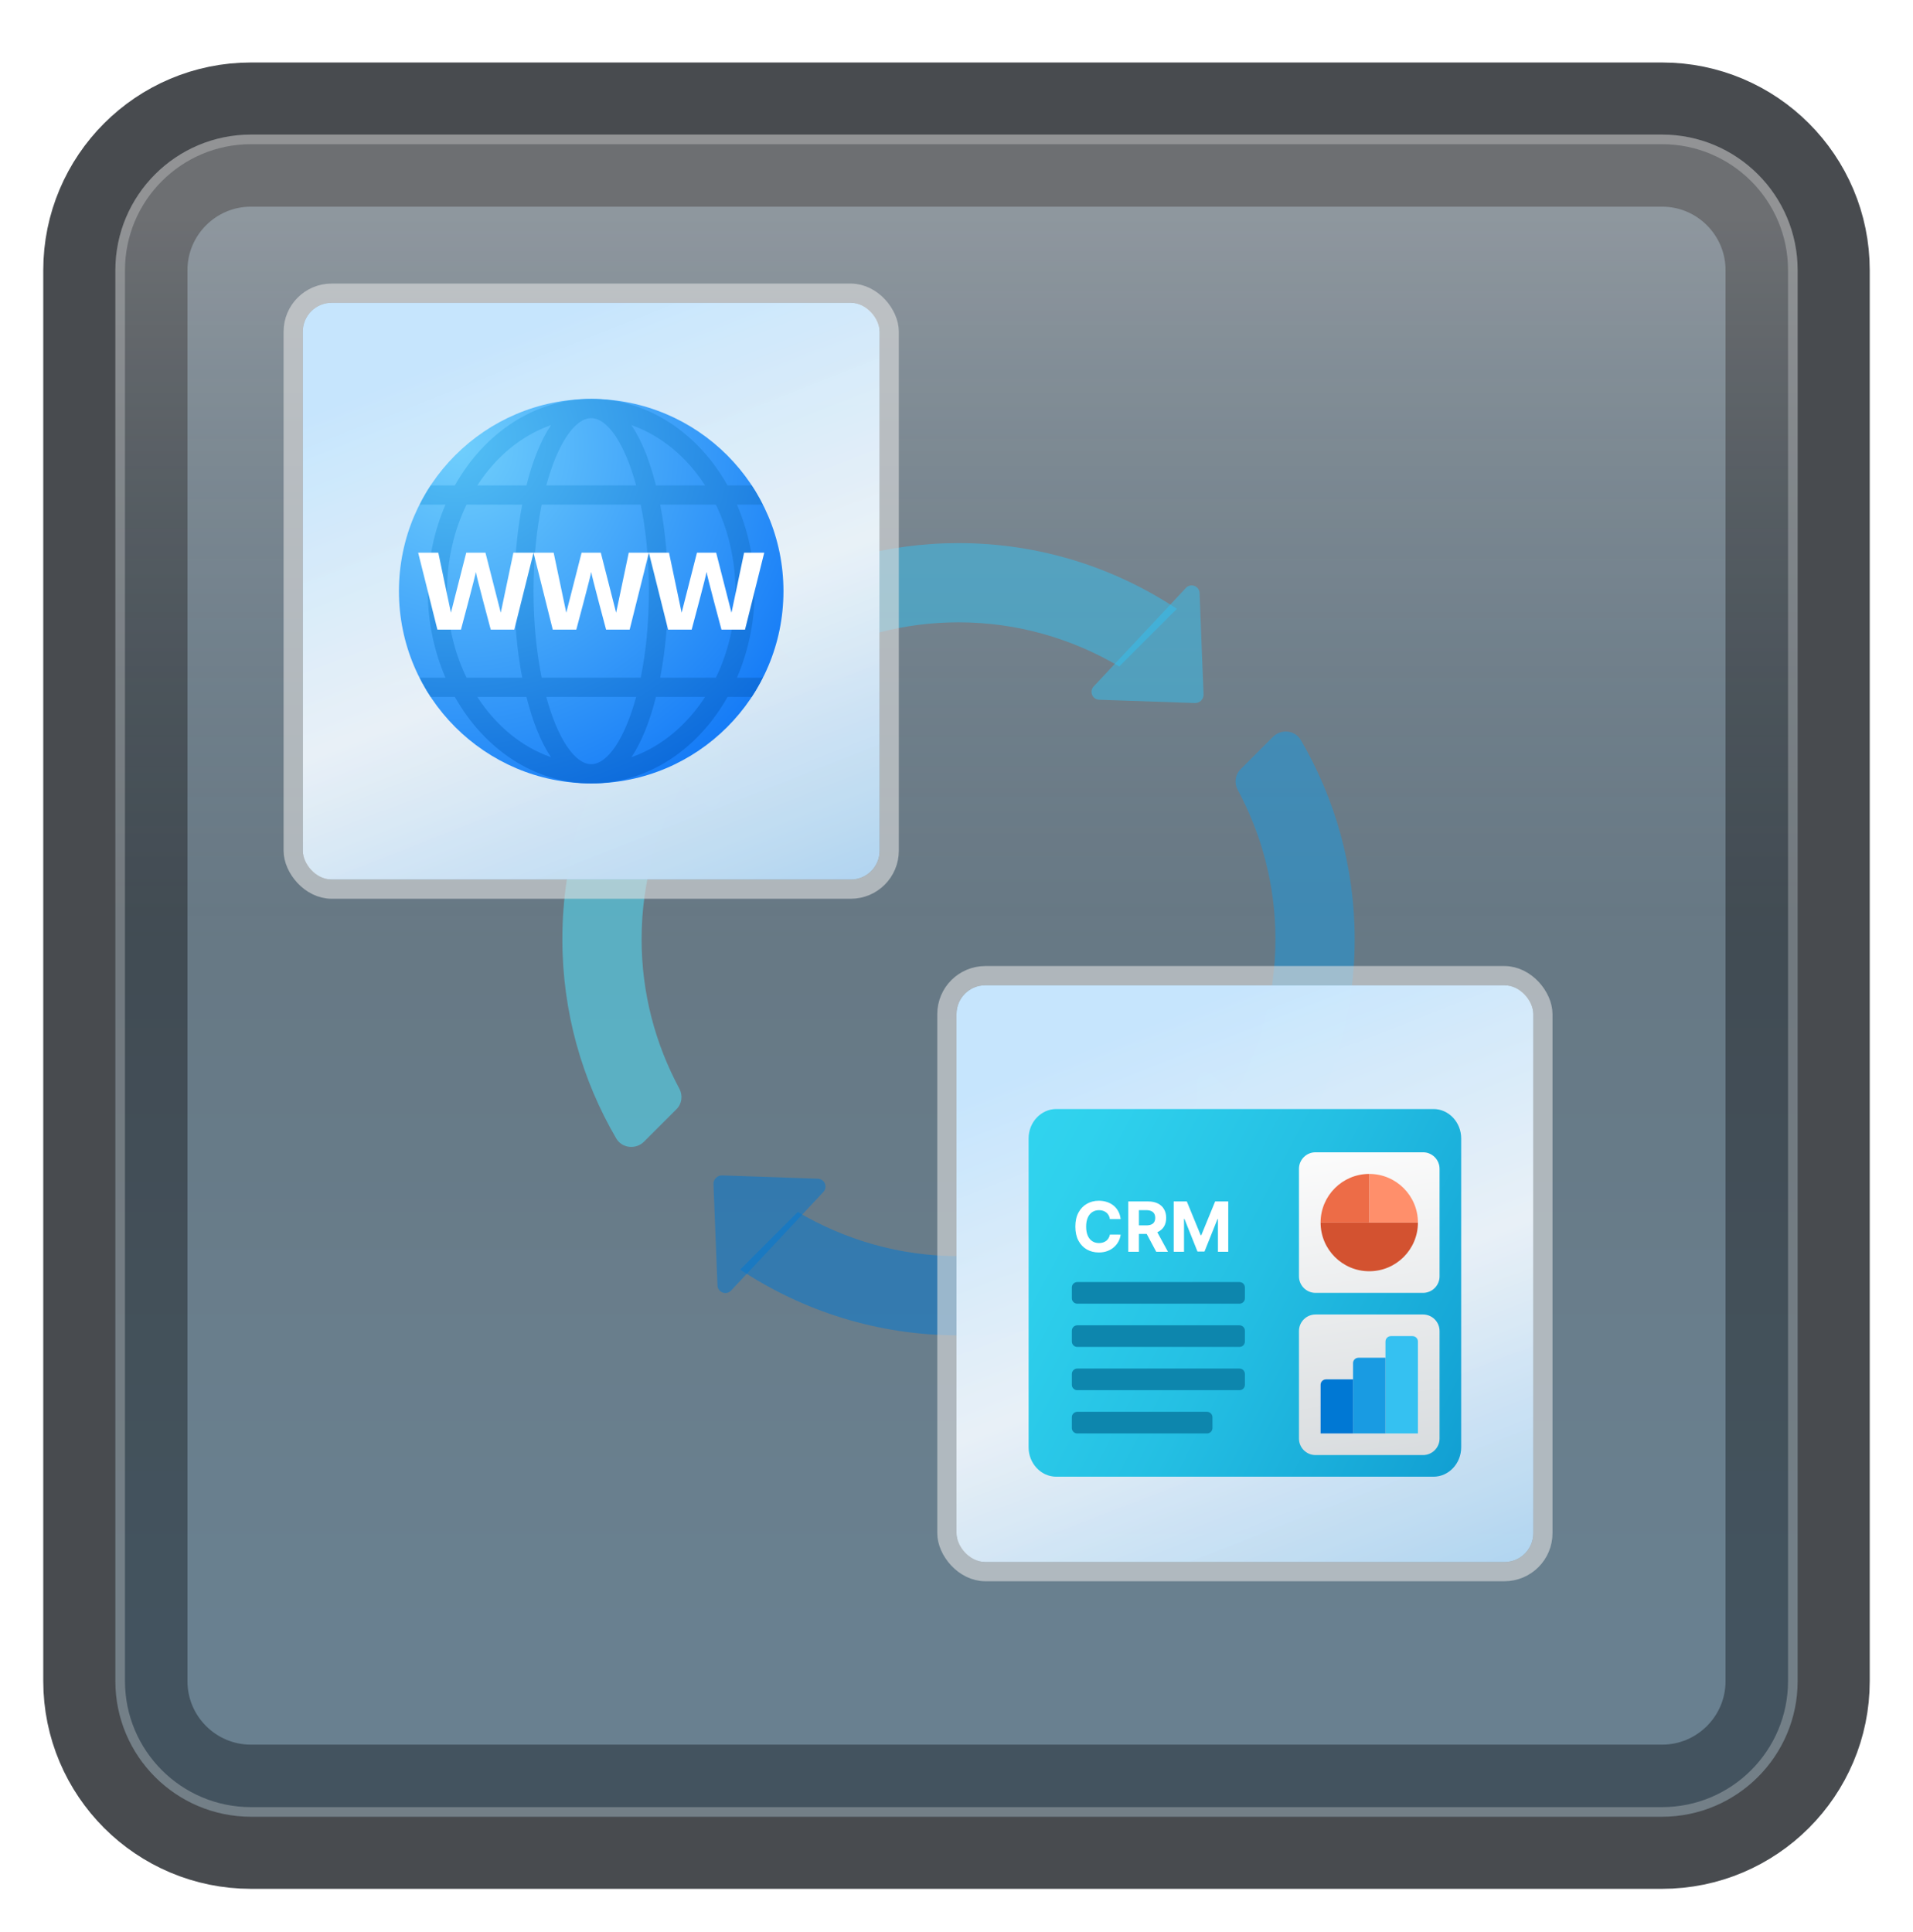 <svg width="199" height="201" viewBox="0 0 199 201" fill="none" xmlns="http://www.w3.org/2000/svg">
<g id="icon=icon-dark">
<g id="icon-frame-dark">
<g id="Frame" filter="url(#filter0_d_87_4208)">
<path id="Vector" d="M172.887 10H26.113C18.319 10 12 16.319 12 24.113V170.887C12 178.681 18.319 185 26.113 185H172.887C180.681 185 187 178.681 187 170.887V24.113C187 16.319 180.681 10 172.887 10Z" fill="#727D86"/>
<path id="Vector_2" d="M172.887 10H26.113C18.319 10 12 16.319 12 24.113V170.887C12 178.681 18.319 185 26.113 185H172.887C180.681 185 187 178.681 187 170.887V24.113C187 16.319 180.681 10 172.887 10Z" stroke="#484B4F" stroke-width="15" stroke-linecap="round"/>
<g id="Vector_3">
<path d="M172.887 10H26.113C18.319 10 12 16.319 12 24.113V170.887C12 178.681 18.319 185 26.113 185H172.887C180.681 185 187 178.681 187 170.887V24.113C187 16.319 180.681 10 172.887 10Z" fill="url(#paint0_linear_87_4208)" fill-opacity="0.2"/>
<path d="M26.113 10.5H172.887C180.405 10.5 186.5 16.595 186.5 24.113V170.887C186.5 178.405 180.405 184.5 172.887 184.5H26.113C18.595 184.5 12.5 178.405 12.5 170.887V24.113C12.5 16.595 18.595 10.5 26.113 10.5Z" stroke="#F7F7F7" stroke-opacity="0.27"/>
</g>
</g>
<g id="combo">
<g id="Vector_4">
<path d="M71.333 80.989L65.341 74.997C61.026 81.51 58.5 89.311 58.5 97.71C58.5 105.268 60.546 112.346 64.103 118.434C64.706 119.469 66.151 119.615 66.998 118.766L70.377 115.387C70.943 114.82 71.048 113.959 70.669 113.254C68.178 108.62 66.742 103.339 66.742 97.71C66.742 91.598 68.434 85.897 71.333 80.989Z" fill="#50E6FF" fill-opacity="0.5"/>
<path d="M132.678 97.71C132.678 103.821 130.986 109.523 128.087 114.431L134.079 120.423C138.394 113.91 140.92 106.106 140.92 97.71C140.92 90.152 138.874 83.074 135.317 76.985C134.714 75.951 133.269 75.807 132.422 76.654L129.043 80.033C128.476 80.6 128.371 81.461 128.75 82.165C131.242 86.799 132.678 92.081 132.678 97.71Z" fill="#199BE2" fill-opacity="0.5"/>
<path d="M82.033 68.377C82.6 68.943 83.461 69.048 84.165 68.669C88.799 66.178 94.081 64.742 99.71 64.742C105.821 64.742 111.523 66.434 116.431 69.333L122.425 63.339C115.91 59.026 108.109 56.5 99.71 56.5C92.189 56.5 85.146 58.526 79.078 62.049C78.005 62.673 77.778 64.122 78.656 64.999L82.033 68.377Z" fill="#35C1F1" fill-opacity="0.5"/>
<path d="M117.387 127.043C116.82 126.476 115.959 126.371 115.254 126.75C110.62 129.242 105.339 130.678 99.71 130.678C93.598 130.678 87.897 128.986 82.989 126.087L76.997 132.079C83.51 136.394 91.313 138.92 99.71 138.92C107.268 138.92 114.346 136.874 120.434 133.317C121.469 132.714 121.615 131.269 120.766 130.422L117.387 127.043Z" fill="#0078D4" fill-opacity="0.5"/>
<path d="M124.3 73.138L114.339 72.796C113.635 72.772 113.284 71.929 113.769 71.414L123.364 61.163C123.863 60.629 124.757 60.963 124.786 61.693L125.2 72.236C125.219 72.741 124.805 73.155 124.3 73.138Z" fill="#35C1F1" fill-opacity="0.5"/>
<path d="M75.12 122.281L85.08 122.623C85.785 122.648 86.135 123.491 85.651 124.006L76.055 134.257C75.557 134.79 74.662 134.457 74.634 133.727L74.219 123.184C74.201 122.679 74.615 122.265 75.12 122.281Z" fill="#0078D4" fill-opacity="0.5"/>
<path d="M124.281 122.3L124.623 112.339C124.648 111.635 125.491 111.284 126.006 111.769L136.257 121.364C136.79 121.863 136.457 122.757 135.727 122.786L125.184 123.2C124.679 123.219 124.265 122.805 124.281 122.3Z" fill="#199BE2" fill-opacity="0.5"/>
<path d="M75.138 73.12L74.796 83.08C74.772 83.785 73.929 84.135 73.414 83.651L63.161 74.055C62.627 73.557 62.961 72.662 63.69 72.634L74.234 72.219C74.741 72.201 75.155 72.615 75.138 73.12Z" fill="#50E6FF" fill-opacity="0.5"/>
</g>
<g id="Frame_2">
<rect x="31.5" y="31.5" width="60" height="60" rx="3" fill="url(#paint1_linear_87_4208)"/>
<rect x="31.5" y="31.5" width="60" height="60" rx="3" fill="white" fill-opacity="0.2"/>
<g id="Group">
<g id="Vector_5">
<path d="M41.5 61.5C41.5 50.455 50.455 41.5 61.5 41.5C72.545 41.5 81.5 50.455 81.5 61.5C81.5 72.545 72.545 81.5 61.5 81.5C50.455 81.5 41.5 72.545 41.5 61.5Z" fill="url(#paint2_radial_87_4208)"/>
<path d="M78.5 61.5C78.5 58.261 77.827 55.209 76.661 52.5H79.343C78.995 51.811 78.618 51.14 78.195 50.5H75.683C72.638 45.084 67.421 41.5 61.5 41.5C55.579 41.5 50.362 45.084 47.317 50.5H44.805C44.382 51.14 44.005 51.811 43.657 52.5H46.339C45.173 55.209 44.5 58.261 44.5 61.5C44.5 64.739 45.173 67.791 46.339 70.5H43.657C44.005 71.189 44.382 71.86 44.805 72.5H47.317C50.362 77.916 55.579 81.5 61.5 81.5C67.421 81.5 72.638 77.916 75.683 72.5H78.195C78.618 71.86 78.995 71.189 79.343 70.5H76.661C77.827 67.791 78.5 64.739 78.5 61.5ZM76.5 61.5C76.5 64.78 75.753 67.849 74.471 70.5H68.678C69.221 67.667 69.5 64.553 69.5 61.5C69.5 58.447 69.221 55.333 68.678 52.5H74.471C75.753 55.151 76.5 58.22 76.5 61.5ZM61.5 79.5C59.81 79.5 58.009 76.863 56.826 72.5H66.175C64.991 76.863 63.19 79.5 61.5 79.5ZM56.348 70.5C55.821 67.913 55.5 64.871 55.5 61.5C55.5 58.129 55.821 55.087 56.348 52.5H66.652C67.179 55.087 67.5 58.129 67.5 61.5C67.5 64.871 67.179 67.913 66.652 70.5H56.348ZM61.5 43.5C63.19 43.5 64.991 46.137 66.174 50.5H56.825C58.009 46.137 59.81 43.5 61.5 43.5ZM73.347 50.5H68.236C67.61 48.001 66.757 45.816 65.684 44.227C68.763 45.303 71.429 47.532 73.347 50.5ZM57.316 44.227C56.243 45.817 55.39 48.001 54.764 50.5H49.653C51.571 47.532 54.237 45.303 57.316 44.227ZM46.5 61.5C46.5 58.22 47.247 55.151 48.529 52.5H54.322C53.779 55.333 53.5 58.447 53.5 61.5C53.5 64.553 53.779 67.667 54.322 70.5H48.529C47.247 67.849 46.5 64.78 46.5 61.5ZM49.653 72.5H54.764C55.39 74.999 56.243 77.184 57.316 78.773C54.237 77.697 51.571 75.468 49.653 72.5ZM65.684 78.773C66.757 77.183 67.61 74.999 68.236 72.5H73.347C71.429 75.468 68.763 77.697 65.684 78.773Z" fill="url(#paint3_radial_87_4208)"/>
<path d="M65.405 57.5L64.093 63.743L62.5 57.5H60.5L58.907 63.743L57.595 57.5H55.5L57.5 65.5H59.951C59.951 65.5 61.464 59.864 61.5 59.5C61.536 59.864 63.049 65.5 63.049 65.5H65.5L67.5 57.5H65.405Z" fill="white"/>
<path d="M53.405 57.5L52.093 63.743L50.5 57.5H48.5L46.907 63.743L45.595 57.5H43.5L45.5 65.5H47.951C47.951 65.5 49.464 59.864 49.5 59.5C49.536 59.864 51.049 65.5 51.049 65.5H53.5L55.5 57.5H53.405Z" fill="white"/>
<path d="M77.405 57.5L76.093 63.743L74.5 57.5H72.5L70.907 63.743L69.595 57.5H67.5L69.5 65.5H71.951C71.951 65.5 73.464 59.864 73.5 59.5C73.536 59.864 75.049 65.5 75.049 65.5H77.5L79.5 57.5H77.405Z" fill="white"/>
</g>
</g>
<rect x="30.5" y="30.5" width="62" height="62" rx="4" stroke="#E2E2E2" stroke-opacity="0.59" stroke-width="2"/>
</g>
<g id="Frame_3">
<rect x="99.5" y="102.5" width="60" height="60" rx="3" fill="url(#paint4_linear_87_4208)"/>
<rect x="99.5" y="102.5" width="60" height="60" rx="3" fill="white" fill-opacity="0.2"/>
<g id="Group 9" filter="url(#filter1_bd_87_4208)">
<path id="Vector_6" d="M149.122 113.375H109.878C108.295 113.375 107 114.751 107 116.433V148.567C107 150.249 108.295 151.625 109.878 151.625H149.122C150.705 151.625 152 150.249 152 148.567V116.433C152 114.751 150.705 113.375 149.122 113.375Z" fill="url(#paint5_linear_87_4208)"/>
<path id="Vector_7" d="M136.846 149.375H148.03C148.98 149.375 149.751 148.604 149.751 147.654V136.471C149.751 135.521 148.98 134.75 148.03 134.75H136.846C135.896 134.75 135.125 135.521 135.125 136.471V147.655C135.125 148.604 135.896 149.375 136.846 149.375Z" fill="url(#paint6_linear_87_4208)"/>
<path id="Vector_8" d="M128.938 133.625H112.062C111.752 133.625 111.5 133.373 111.5 133.062V131.938C111.5 131.627 111.752 131.375 112.062 131.375H128.938C129.248 131.375 129.5 131.627 129.5 131.938V133.062C129.5 133.373 129.248 133.625 128.938 133.625Z" fill="#0D86AD"/>
<path id="Vector_9" d="M128.938 138.125H112.062C111.752 138.125 111.5 137.873 111.5 137.562V136.438C111.5 136.127 111.752 135.875 112.062 135.875H128.938C129.248 135.875 129.5 136.127 129.5 136.438V137.562C129.5 137.873 129.248 138.125 128.938 138.125Z" fill="#0D86AD"/>
<path id="Vector_10" d="M128.938 142.625H112.062C111.752 142.625 111.5 142.373 111.5 142.062V140.938C111.5 140.627 111.752 140.375 112.062 140.375H128.938C129.248 140.375 129.5 140.627 129.5 140.938V142.062C129.5 142.373 129.248 142.625 128.938 142.625Z" fill="#0D86AD"/>
<path id="Vector_11" d="M125.562 147.125H112.062C111.752 147.125 111.5 146.873 111.5 146.562V145.438C111.5 145.127 111.752 144.875 112.062 144.875H125.562C125.873 144.875 126.125 145.127 126.125 145.438V146.562C126.125 146.873 125.873 147.125 125.562 147.125Z" fill="#0D86AD"/>
<path id="Vector_12" d="M147.5 137.562V147.125H144.125V137.562C144.125 137.252 144.377 137 144.688 137H146.938C147.248 137 147.5 137.252 147.5 137.562Z" fill="#35C1F1"/>
<path id="Vector_13" d="M144.125 139.25V147.125H140.75V139.812C140.75 139.502 141.002 139.25 141.312 139.25H144.125Z" fill="#199BE2"/>
<path id="Vector_14" d="M140.75 141.5V147.125H137.375V142.062C137.375 141.752 137.627 141.5 137.938 141.5H140.75Z" fill="#0078D4"/>
<path id="Vector_15" d="M136.846 132.5H148.03C148.98 132.5 149.751 131.729 149.751 130.779V119.596C149.751 118.646 148.98 117.875 148.03 117.875H136.846C135.896 117.875 135.125 118.646 135.125 119.596V130.78C135.125 131.729 135.896 132.5 136.846 132.5Z" fill="url(#paint7_linear_87_4208)"/>
<path id="Vector_16" d="M137.375 125.188C137.375 127.983 139.642 130.25 142.438 130.25C145.233 130.25 147.5 127.983 147.5 125.188H142.438H137.375Z" fill="#D35230"/>
<path id="Vector_17" d="M142.438 120.125V125.188H147.5C147.5 122.392 145.233 120.125 142.438 120.125Z" fill="#FF8F6B"/>
<path id="Vector_18" d="M142.438 120.125C139.642 120.125 137.375 122.392 137.375 125.188H142.438V120.125Z" fill="#ED6C47"/>
<path id="Vector_19" d="M116.575 124.822H115.455C115.435 124.677 115.393 124.548 115.33 124.436C115.267 124.322 115.186 124.225 115.087 124.144C114.988 124.064 114.874 124.003 114.745 123.96C114.617 123.918 114.478 123.896 114.328 123.896C114.057 123.896 113.821 123.964 113.62 124.098C113.418 124.231 113.262 124.426 113.152 124.681C113.041 124.935 112.985 125.244 112.985 125.607C112.985 125.98 113.041 126.294 113.152 126.548C113.264 126.802 113.421 126.994 113.622 127.123C113.823 127.253 114.056 127.317 114.32 127.317C114.468 127.317 114.606 127.298 114.732 127.259C114.86 127.219 114.973 127.162 115.072 127.087C115.171 127.011 115.253 126.918 115.317 126.809C115.384 126.7 115.43 126.575 115.455 126.435L116.575 126.441C116.546 126.681 116.474 126.913 116.358 127.136C116.244 127.358 116.089 127.556 115.895 127.732C115.703 127.906 115.472 128.044 115.205 128.146C114.939 128.246 114.638 128.297 114.302 128.297C113.835 128.297 113.418 128.191 113.049 127.98C112.683 127.768 112.393 127.462 112.18 127.062C111.969 126.661 111.863 126.176 111.863 125.607C111.863 125.036 111.97 124.55 112.185 124.15C112.4 123.749 112.691 123.444 113.06 123.234C113.428 123.023 113.842 122.917 114.302 122.917C114.606 122.917 114.887 122.96 115.146 123.045C115.407 123.13 115.638 123.255 115.839 123.418C116.04 123.58 116.204 123.779 116.33 124.014C116.458 124.249 116.539 124.519 116.575 124.822Z" fill="white"/>
<path id="Vector_20" d="M117.369 128.225V122.989H119.435C119.83 122.989 120.168 123.059 120.448 123.201C120.729 123.341 120.943 123.539 121.089 123.797C121.238 124.052 121.312 124.353 121.312 124.699C121.312 125.047 121.237 125.346 121.087 125.597C120.937 125.846 120.719 126.036 120.435 126.169C120.152 126.302 119.809 126.369 119.407 126.369H118.024V125.479H119.228C119.439 125.479 119.615 125.45 119.755 125.392C119.894 125.334 119.998 125.247 120.067 125.131C120.136 125.015 120.171 124.871 120.171 124.699C120.171 124.525 120.136 124.379 120.067 124.259C119.998 124.14 119.894 124.05 119.752 123.988C119.612 123.925 119.436 123.894 119.223 123.894H118.476V128.225H117.369ZM120.197 125.842L121.498 128.225H120.276L119.003 125.842H120.197Z" fill="white"/>
<path id="Vector_21" d="M122.094 122.989H123.459L124.902 126.507H124.963L126.405 122.989H127.77V128.225H126.696V124.817H126.653L125.298 128.2H124.567L123.211 124.804H123.168V128.225H122.094V122.989Z" fill="white"/>
</g>
<rect x="98.5" y="101.5" width="62" height="62" rx="4" stroke="#E2E2E2" stroke-opacity="0.59" stroke-width="2"/>
</g>
</g>
</g>
</g>
<defs>
<filter id="filter0_d_87_4208" x="0.5" y="2.5" width="198" height="198" filterUnits="userSpaceOnUse" color-interpolation-filters="sRGB">
<feFlood flood-opacity="0" result="BackgroundImageFix"/>
<feColorMatrix in="SourceAlpha" type="matrix" values="0 0 0 0 0 0 0 0 0 0 0 0 0 0 0 0 0 0 127 0" result="hardAlpha"/>
<feOffset dy="4"/>
<feGaussianBlur stdDeviation="2"/>
<feComposite in2="hardAlpha" operator="out"/>
<feColorMatrix type="matrix" values="0 0 0 0 0 0 0 0 0 0 0 0 0 0 0 0 0 0 0.25 0"/>
<feBlend mode="normal" in2="BackgroundImageFix" result="effect1_dropShadow_87_4208"/>
<feBlend mode="normal" in="SourceGraphic" in2="effect1_dropShadow_87_4208" result="shape"/>
</filter>
<filter id="filter1_bd_87_4208" x="103" y="109.375" width="53" height="48.25" filterUnits="userSpaceOnUse" color-interpolation-filters="sRGB">
<feFlood flood-opacity="0" result="BackgroundImageFix"/>
<feGaussianBlur in="BackgroundImageFix" stdDeviation="2"/>
<feComposite in2="SourceAlpha" operator="in" result="effect1_backgroundBlur_87_4208"/>
<feColorMatrix in="SourceAlpha" type="matrix" values="0 0 0 0 0 0 0 0 0 0 0 0 0 0 0 0 0 0 127 0" result="hardAlpha"/>
<feOffset dy="2"/>
<feGaussianBlur stdDeviation="2"/>
<feComposite in2="hardAlpha" operator="out"/>
<feColorMatrix type="matrix" values="0 0 0 0 1 0 0 0 0 1 0 0 0 0 1 0 0 0 1 0"/>
<feBlend mode="normal" in2="effect1_backgroundBlur_87_4208" result="effect2_dropShadow_87_4208"/>
<feBlend mode="normal" in="SourceGraphic" in2="effect2_dropShadow_87_4208" result="shape"/>
</filter>
<linearGradient id="paint0_linear_87_4208" x1="99.5" y1="18.468" x2="99.5" y2="176.532" gradientUnits="userSpaceOnUse">
<stop stop-color="white"/>
<stop offset="0.472" stop-color="#0D5176" stop-opacity="0.528"/>
<stop offset="0.941" stop-color="#12A6F7" stop-opacity="0.465"/>
</linearGradient>
<linearGradient id="paint1_linear_87_4208" x1="61.5" y1="31.5" x2="88.3" y2="99.9" gradientUnits="userSpaceOnUse">
<stop stop-color="#B8DFFC"/>
<stop offset="0.453" stop-color="#E5EFF7" stop-opacity="0.98"/>
<stop offset="1" stop-color="#8FC3EB"/>
</linearGradient>
<radialGradient id="paint2_radial_87_4208" cx="0" cy="0" r="1" gradientUnits="userSpaceOnUse" gradientTransform="translate(47.832 46.681) scale(40.041)">
<stop stop-color="#6FCEFC"/>
<stop offset="1" stop-color="#167CF7"/>
</radialGradient>
<radialGradient id="paint3_radial_87_4208" cx="0" cy="0" r="1" gradientUnits="userSpaceOnUse" gradientTransform="translate(47.225 45.98) scale(45.009 40.155)">
<stop offset="0.001" stop-color="#54C0F5"/>
<stop offset="0.998" stop-color="#0B69DB"/>
</radialGradient>
<linearGradient id="paint4_linear_87_4208" x1="129.5" y1="102.5" x2="156.3" y2="170.9" gradientUnits="userSpaceOnUse">
<stop stop-color="#B8DFFC"/>
<stop offset="0.453" stop-color="#E5EFF7" stop-opacity="0.98"/>
<stop offset="1" stop-color="#8FC3EB"/>
</linearGradient>
<linearGradient id="paint5_linear_87_4208" x1="96.559" y1="113.02" x2="173.065" y2="153.096" gradientUnits="userSpaceOnUse">
<stop stop-color="#33D7F0"/>
<stop offset="0.187" stop-color="#2FD1ED"/>
<stop offset="0.445" stop-color="#24BFE3"/>
<stop offset="0.744" stop-color="#13A2D4"/>
<stop offset="1" stop-color="#0083C4"/>
</linearGradient>
<linearGradient id="paint6_linear_87_4208" x1="126.729" y1="119.145" x2="134.568" y2="171.464" gradientUnits="userSpaceOnUse">
<stop stop-color="#FCFCFC"/>
<stop offset="1" stop-color="#C3C9CD"/>
</linearGradient>
<linearGradient id="paint7_linear_87_4208" x1="126.729" y1="119.145" x2="134.568" y2="171.464" gradientUnits="userSpaceOnUse">
<stop stop-color="#FCFCFC"/>
<stop offset="1" stop-color="#C3C9CD"/>
</linearGradient>
</defs>
</svg>
